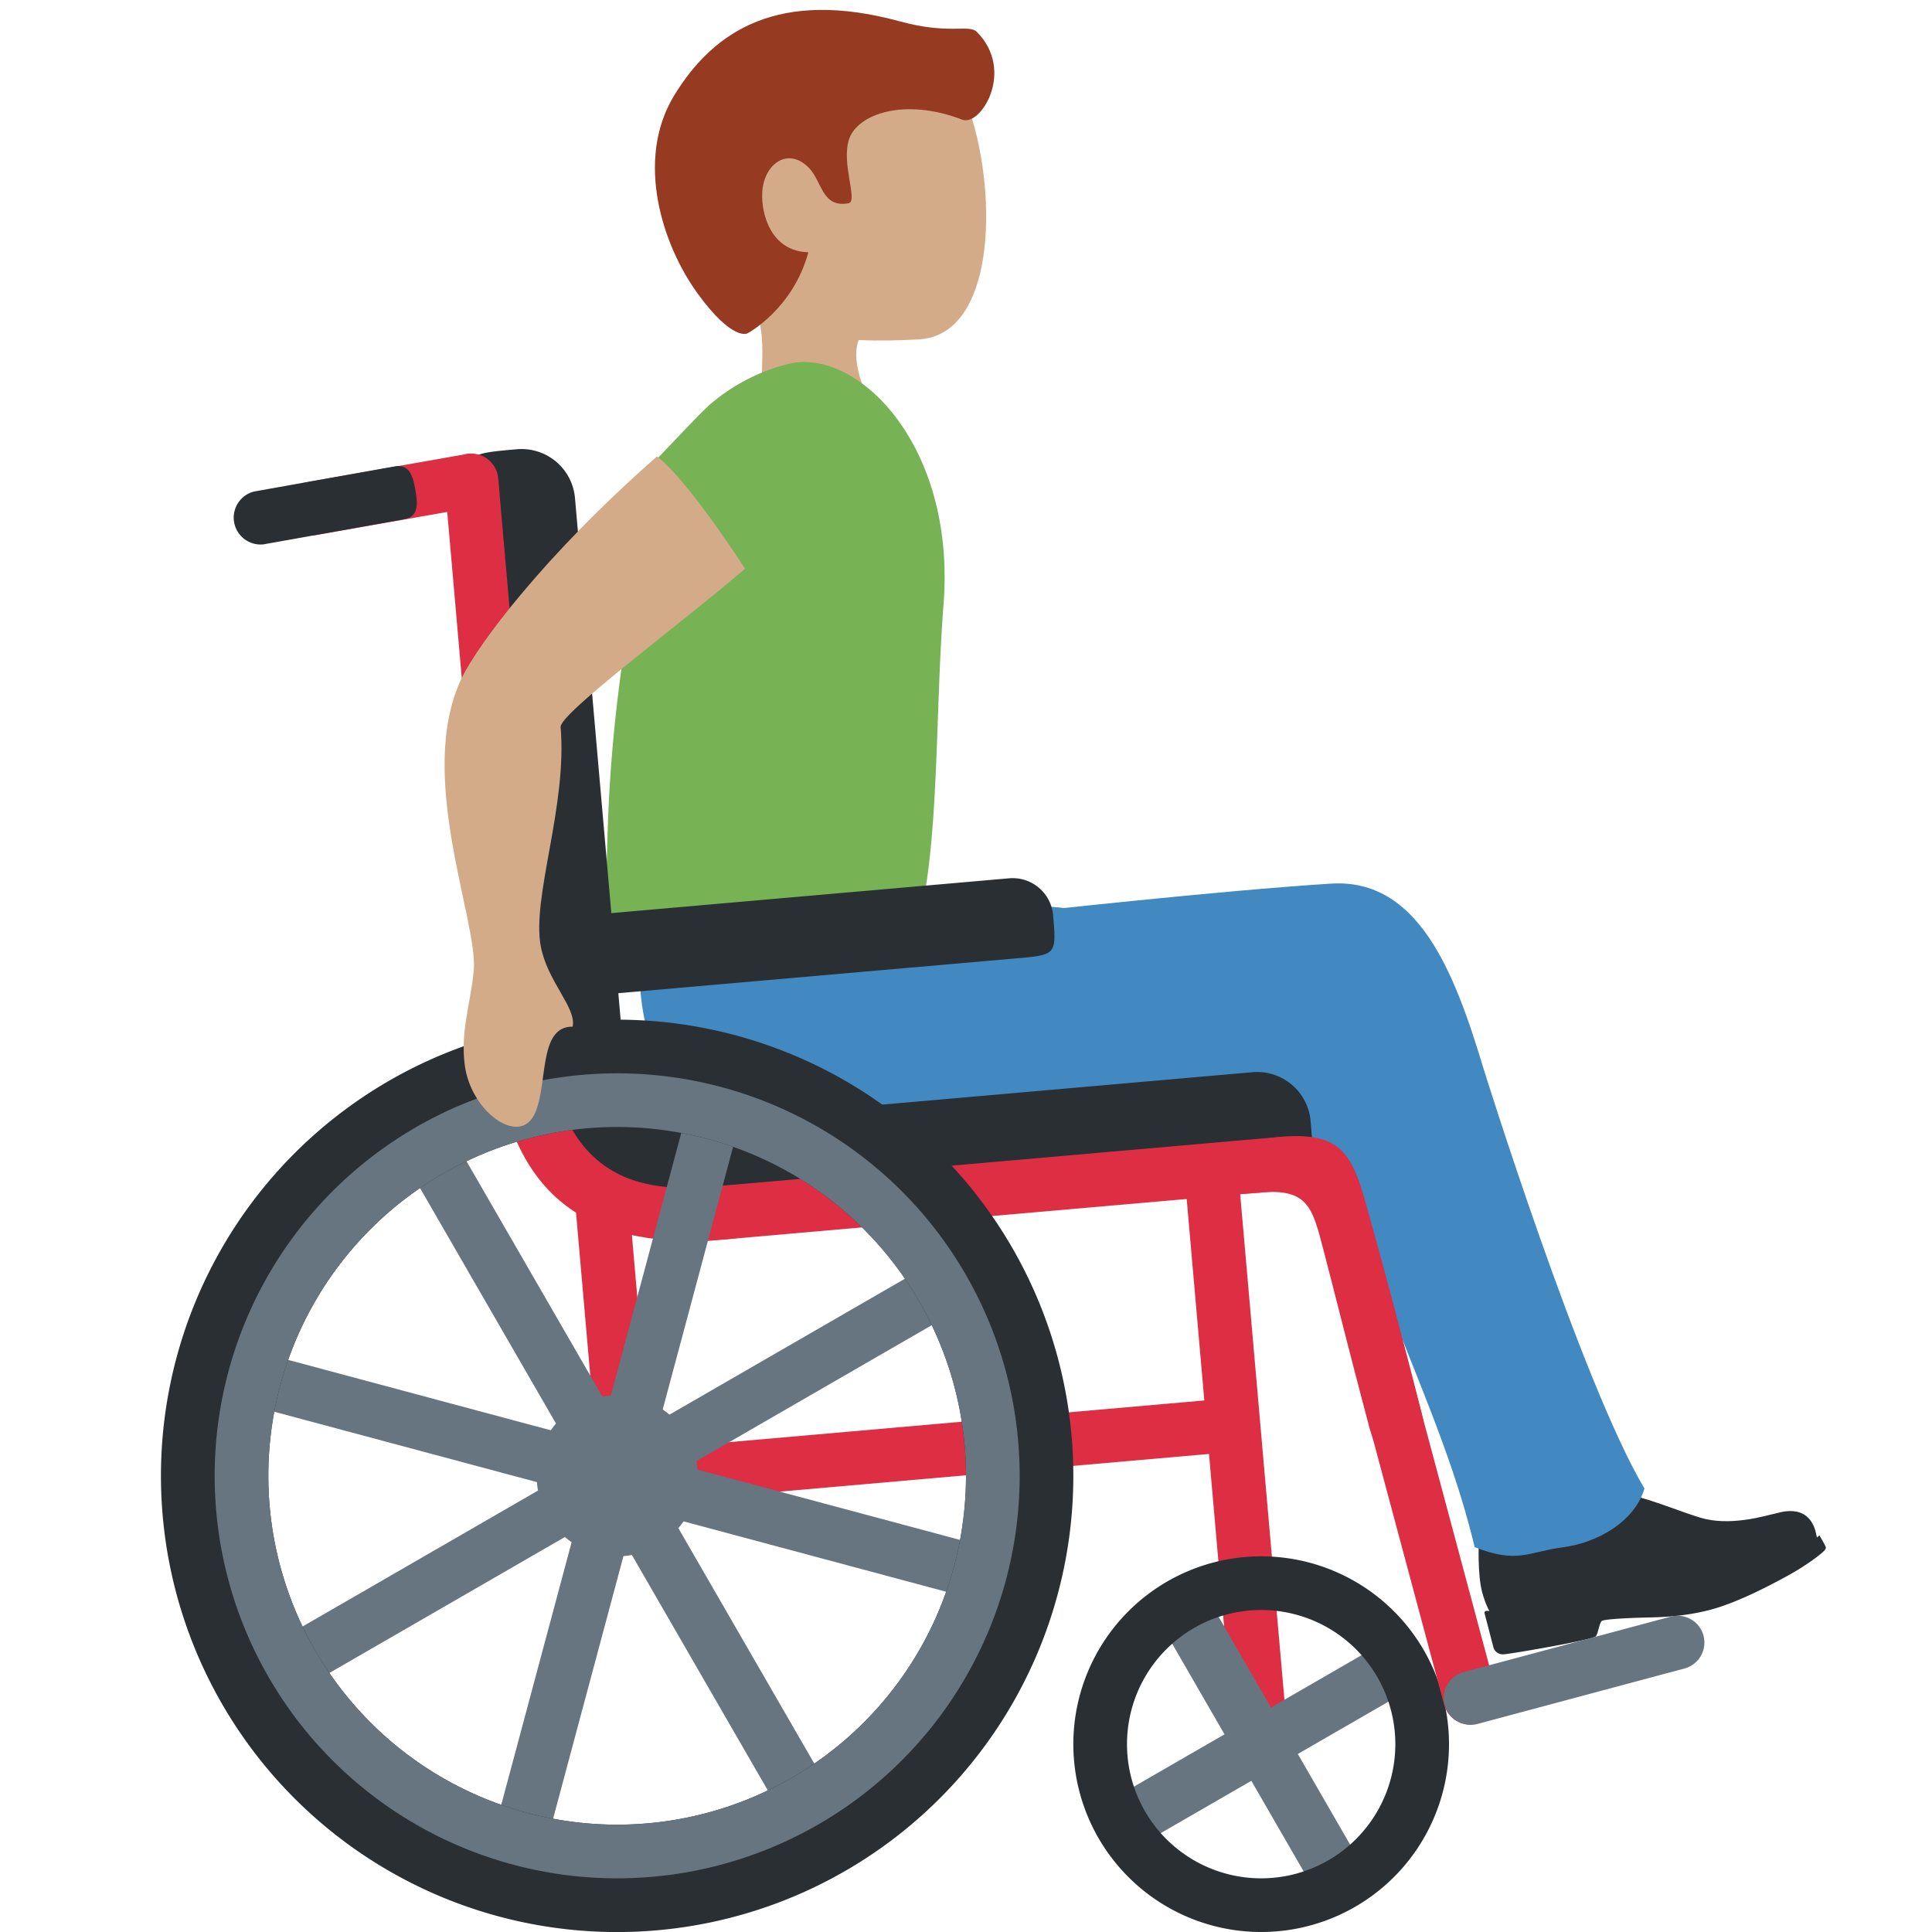 <svg xmlns="http://www.w3.org/2000/svg" viewBox="0 0 36 36"><path fill="#D4AB88" d="M14.04.974c1.285-.762 3.537-.411 4.045 1.152.504 1.552.455 4.123-.968 4.198-1.492.079-3.048.003-3.886-1.41-.838-1.414-.476-3.178.809-3.94"/><path fill="#D4AB88" d="M13.684 5.239c-2.376-2.023 2.471-2.572 2.471-2.572.916-.114.535 1.504 1.097 2.263.387.526-.801 1.03-.801 1.03s-.569.083-.488.777l.001.006c.021.177.074.382.2.647.631 1.313-1.085 2.458-1.715 1.142-.249-.521-.265-1.012-.255-1.469l.001-.041c.017-.68.076-1.283-.511-1.783"/><path fill="#963B22" d="M12.561 1.781C13.302.564 14.519-.216 16.775.4c.919.251 1.279.045 1.429.196.718.726.068 1.766-.273 1.634-1.082-.417-1.946-.101-2.106.353s.171 1.169-.013 1.204c-.496.094-.494-.407-.737-.657-.397-.408-.847-.068-.872.461-.02.419.177 1.095.86 1.109-.29 1.065-1.134 1.511-1.134 1.511s-.271.161-.925-.735c-.655-.896-1.178-2.486-.443-3.695"/><path fill="#292F33" d="M27.789 30.079s-.097-.127-.175-.426-.069-.897-.047-.988.053-.16.163-.158c.083.001.759.146 1.144.061.716-.158.892-.883.892-.883s.452.123.812.223c.361.101.796.279 1.106.372.265.079.543.078.823.041.279-.036.496-.105.563-.116s.597-.219.757.317l.037.159s-.871.645-2.209.993-1.646.009-2.511.234-1.355.171-1.355.171"/><path fill="#292F33" d="M29.738 30.488c.044-.066.065-.248.109-.284.043-.036.585-.059.839-.064s.691-.016 1.175-.142 1.074-.431 1.436-.629.632-.407.689-.468.033-.075.02-.106-.103-.186-.103-.186-.214.195-.607.407-.792.399-1.514.587-1.204.199-1.606.195c-.501-.004-1.215.035-1.701.162-.375.098-.668.056-.776.056a.037.037 0 0 0-.036.048l.167.64c.011.042.07.128.186.122.114-.004 1.679-.271 1.722-.338"/><path fill="#4289C1" d="M11.968 17.279c-.193 1.421.135 2.945 1.22 3.321 1.039.36 3.058.116 3.058.116s.66.468.426 1.231c-.133.434-.314.645-.262.692.046.042.486.02.684.027.528.02 1.114-.115 2.108-.301.994-.187 1.44-.16 2.522-.359 1.198-.22 2.051-.659 2.491-1.745.375-.927-.091-2.139-1.419-2.764-1.08-.508-4.292-.724-5.498-.712-1.207.011-5.162-.741-5.33.494"/><path fill="#4289C1" d="M29.121 28.832c.656-.086 1.341-.485 1.521-1.095-1.178-1.982-3-7.829-3-7.829-.541-1.798-1.213-3.546-2.843-3.443-2.1.133-5.697.533-5.697.533-2.296.13-1.228.904-1.938 1.75-.712.845 1.115 2.095 2.611 2.126 2.607.054 3.902-.113 5.428 1.324.596 2.367 1.706 4.252 2.275 6.63.799.315.987.091 1.643.004"/><path fill="#77B255" d="M11.302 16.173c-.029.719-.15 1.674.276 1.567 1.679-.424 5.438-.168 5.438-.168.508-1.594.392-4.069.566-6.317.229-2.95-1.585-4.744-2.845-4.485a3.55 3.55 0 0 0-1.511.77c-.278.253-.924.961-1.141 1.169-1.106 1.06-.124 1.405-.327 2.596-.444 2.597-.427 4.149-.456 4.868"/><g fill="#DD2E44"><path d="m22.535 27.092-10.824.95a.5.5 0 0 1 -.542-.455.5.5 0 0 1 .455-.542l10.824-.95a.5.5 0 0 1 .542.455.5.5 0 0 1-.455.542"/><path d="M11.712 28.041a.503.503 0 0 0 .455-.542l-.436-4.981a.503.503 0 0 0-.542-.455.503.503 0 0 0 -.455.542l.436 4.981a.5.5 0 0 0 .542.455m10.738-7.58a.5.5 0 0 1 .542.455l 1.015 11.597a.5.5 0 0 1-.455.542.5.5 0 0 1-.542-.455l-1.015-11.597a.503.503 0 0 1 .455-.542"/></g><path fill="#292F33" d="M12.476 20.592c-1.431-.206-2.834-.148-2.345.544s1.575 1.905 3.418 1.707-.185-2.123-1.073-2.251"/><path fill="#292F33" d="m13.55 22.843 9.962-.872c.996-.087.996-.087.909-1.083a1 1 0 0 0-1.083-.909l-9.962.872a1 1 0 0 0-.909 1.083c.087.996.087.996 1.083.909"/><path fill="#DD2E44" d="m13.036 23.136 10.958-.959a.503.503 0 0 0 .455-.542.503.503 0 0 0-.542-.455l-10.958.959a.503.503 0 0 0-.455.542.5.5 0 0 0 .542.455"/><path fill="#292F33" d="m8.722 9.454.872 9.962c.087.996.087.996 1.083.909.548-.048.957-.535.909-1.083l-.872-9.962a1 1 0 0 0-1.083-.909c-.996.087-.996.087-.909 1.083"/><path fill="#DD2E44" d="m8.286 8.996.959 10.958a.503.503 0 0 0 .542.455.503.503 0 0 0 .455-.542L9.283 8.909a.503.503 0 0 0-.542-.455.503.503 0 0 0-.455.542"/><path fill="#292F33" d="m11.38 18.519 7.552-.661c.755-.066.755-.066.69-.812a.756.756 0 0 0-.82-.68l-7.552.661a.756.756 0 0 0-.69.812c.064.746.064.746.82.68"/><path fill="#DD2E44" d="M13.447 22.096c-1.004.088-2.989.261-3.25-2.727s-1.258-2.901-.996.087 1.909 3.848 4.333 3.636c1.993-.174 1.906-1.17-.087-.996m10.449-.914c-1.993.166-2.392 1.218-.4 1.039.883-.079.962.297 1.163 1.063.189.721.456 1.803.858 3.318.295 1.112 1.221.712.977-.257-.411-1.63-.798-3.05-1.052-3.953-.258-.922-.502-1.297-1.546-1.21"/><g fill="#66757F"><circle cx="11.5" cy="27.5" r="1.5"/><path d="m4.755 30.817 6.062-3.5-3.5-6.062.866-.5 3.5 6.062 6.062-3.5.5.866-6.062 3.5 3.5 6.062-.866.5-3.5-6.062-6.062 3.5z"/><path d="m9.076 34.615 1.812-6.761-6.762-1.812.259-.966 6.761 1.812 1.812-6.762.966.259-1.812 6.761 6.762 1.812-.259.966-6.761-1.812-1.812 6.762z"/></g><path fill="#292F33" d="M11.5 19a8.5 8.5 0 1 1-.001 17.001A8.5 8.5 0 0 1 11.5 19m0 15a6.5 6.5 0 1 0 0-13 6.5 6.5 0 0 0 0 13"/><path fill="#66757F" d="M11.5 20a7.5 7.5 0 1 1 0 15 7.5 7.5 0 0 1 0-15m0 14a6.5 6.5 0 1 0 0-13 6.5 6.5 0 0 0 0 13m9.152-.433 2.165-1.25-1.25-2.165.866-.5 1.25 2.165 2.165-1.25.5.866-2.165 1.25 1.25 2.165-.866.5-1.25-2.165-2.165 1.25z"/><path fill="#292F33" d="M23.5 29a3.5 3.5 0 1 1 0 7 3.5 3.5 0 0 1 0-7m0 6a2.5 2.5 0 1 0 0-5 2.5 2.5 0 0 0 0 5"/><path fill="#DD2E44" d="M25.712 25.363a.5.5 0 0 1 .612.354l1.553 5.796a.5.5 0 0 1-.966.258l-1.553-5.796a.503.503 0 0 1 .354-.612"/><path fill="#66757F" d="m27.524 32.125 3.864-1.035a.5.5 0 0 0 .354-.612.5.5 0 0 0-.612-.354l-3.864 1.035a.5.5 0 0 0 .258.966"/><path fill="#DD2E44" d="m5.897 9.969 2.954-.521a.5.5 0 0 0 .406-.579.5.5 0 0 0-.579-.406l-2.954.521a.5.5 0 0 0 .173.985"/><path fill="#292F33" d="m4.912 10.143 2.615-.467c.271-.048.26-.274.213-.545s-.116-.487-.386-.44l-2.615.467a.501.501 0 0 0 .173.985"/><path fill="#D4AB88" d="M13.882 10.597c-1.142.988-3.458 2.697-3.436 2.951.128 1.469-.543 3.175-.369 4.087.126.661.665 1.138.594 1.495-.667-.009-.443 1.15-.729 1.665-.301.542-1.171-.093-1.282-.949-.081-.629.102-1.11.167-1.752.093-.915-1.094-3.661-.22-5.467.295-.609 1.531-2.277 3.635-4.122.595.457 1.64 2.092 1.64 2.092"/></svg>